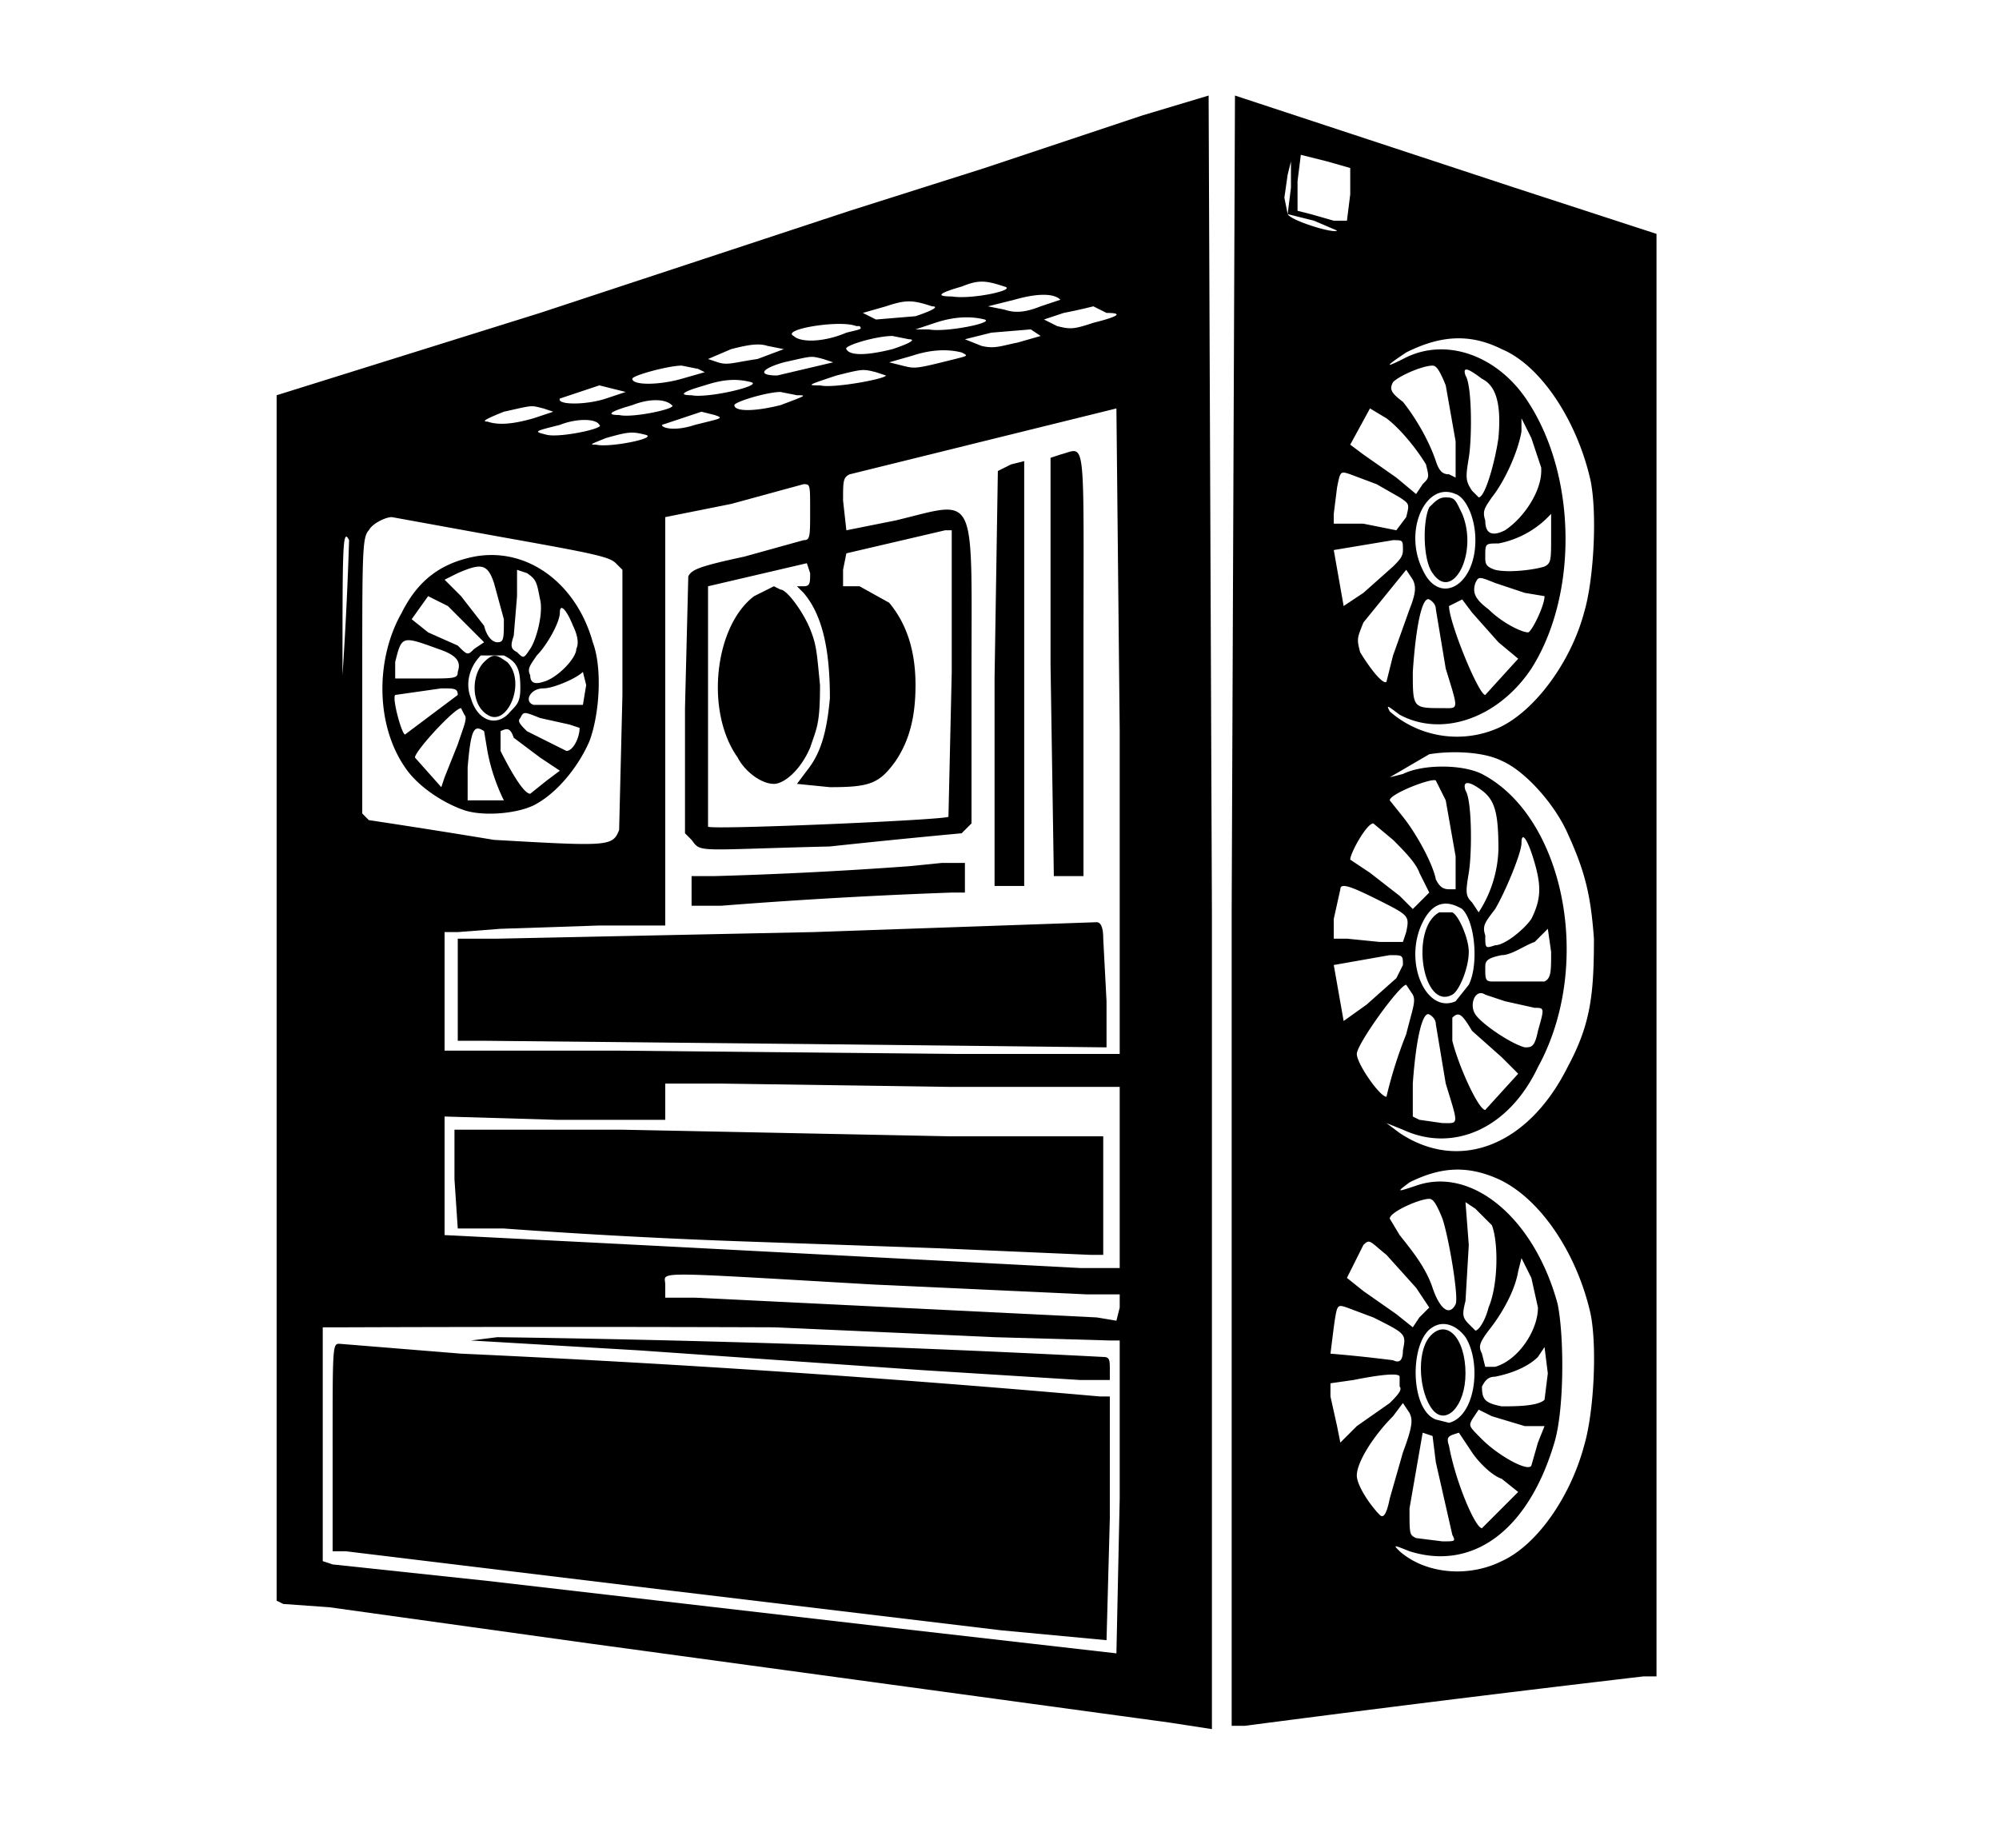 <svg version="1.0" xmlns="http://www.w3.org/2000/svg" width="809.3" height="748" viewBox="0 0 607 561"><path d="m347 35-48 16-41 13-94 31-80 25v366l2 1 14 1 79 11 176 24 13 2V277l-1-248-20 6zm-42 52c4 1-10 4-16 3-5 0-4-1 3-3 5-2 7-2 13 0zm17 4-6 2c-5 2-8 2-11 1l-5-1 8-2c7-2 12-2 14 0zm-39 2c2 0 1 1-5 3l-12 1-4-2 7-2c6-2 8-2 14 0zm53 2c5 0 4 1-4 3-6 2-7 2-11 1l-4-2 6-2a168 168 0 0 0 9-2l4 2zm-37 2c3 1-12 4-17 3h-4l6-2c6-2 11-2 15-1zm-38 2c1 1 0 1-4 2-7 3-14 3-16 1-4-2 14-5 19-3zm55 3-7 2c-5 1-7 2-11 1l-5-2 8-2 12-1 3 2zm-40 1c2 0 1 1-5 3-8 2-13 2-14 0-1-1 9-4 14-4l5 1zm-38 3-8 3c-7 1-9 2-12 1l-3-1 7-3c4-1 8-2 11-1l5 1zm54 1c2 1 2 1-2 2-12 3-12 3-16 2l-4-1 7-2c6-2 11-2 15-1zm-42 2 3 1-17 4c-6 0-5-2 2-4 9-2 8-2 12-1zm-38 3 2 1-7 2c-7 2-15 2-15 0 0-1 11-4 15-4l5 1zm54 1 3 1c0 1-16 4-20 3-4 0-4 0 5-3 8-2 8-2 12-1zm-38 3c4 1-13 5-18 4-4 0-3-1 4-3 6-2 10-2 14-1zm-42 2 4 1-6 2c-6 2-15 2-14 0l12-4 4 1zm56 2c3 0 3 0-5 3-8 2-14 2-14 0 0-1 10-4 14-4l5 1zm-38 3c2 1-12 4-16 3-4 0-3-1 4-3 5-2 10-2 12 0zm-39 1 3 1-6 2c-7 2-11 2-14 1-2 0 0-1 5-3 9-2 8-2 12-1zm175 98v98h-50l-102-1h-53v-36h4l13-1 30-1h20V157l20-4 22-6c2 0 2 0 2 8s0 9-2 9l-18 5c-14 3-16 4-17 6l-1 40v38l2 2c3 4 1 3 42 2a2668 2668 0 0 1 40-4l3-3v-45c0-57 2-53-23-47l-15 3-1-9c0-6 0-7 2-8l81-20 1 98zm-123-96c3 1 2 1-6 3-6 2-10 1-10 0l12-4 4 1zm-35 3c2 1-12 4-16 3s-4-1 4-3c5-2 11-2 12 0zm14 3c4 1-11 4-15 3-2 0-2 0 3-2 7-2 8-2 12-1zm-44 31c28 5 33 6 35 8l2 2v38l-1 41c-2 5-3 5-38 3a2698 2698 0 0 0-38-6l-2-2v-42c0-37 0-42 2-44 1-2 5-4 7-4l33 6zm137 41-1 44c-2 1-72 4-73 3v-73l30-7 1 3c0 3 0 4-2 4h-2l2 2c6 7 8 18 8 32-1 11-3 17-7 22l-3 4 10 1c12 0 15-1 20-8 4-6 6-13 6-23 0-11-3-19-8-25l-9-5h-5v-5l1-5 30-7h2v43zm-183-40a1157 1157 0 0 1-2 41c0-39 0-45 2-41zm182 166h52v55h-12l-134-7-59-3v-36l34 1h33v-11h17l69 1zm-23 60 65 3h10v4l-1 4-6-1-122-6h-9v-4c0-4-6-4 63 0zm-30 13 67 3 35 1h3v48l-1 47-70-8-121-14-47-5-3-1v-71h7a18349 18349 0 0 1 130 0z"/><path d="m322 138-3 1v63l1 64h9v-65c0-71 1-65-7-63zM331 202a776 776 0 0 0 2 0 776 776 0 0 0-2 0zM307 141l-4 2-1 63v63h9V140l-4 1zM314 205a751 751 0 0 0 2 0 751 751 0 0 0-2 0zM260 260zM276 263a1307 1307 0 0 1-59 3h-7v9h9a1640 1640 0 0 1 70-4h4v-9h-7l-10 1zM247 283l-96 2h-12v31h8l99 1 90 1v-14l-1-19c0-4-1-5-2-5l-86 3zM144 169c-10 2-17 7-22 17-8 14-8 34 1 47 4 6 12 11 18 13s17 1 22-2c7-4 13-12 16-19 3-8 4-22 1-30-5-18-20-29-36-26zm6 8 3 11c0 6 0 7-2 7-1 0-3-1-4-5l-7-9-5-5 4-2c7-3 9-3 11 3zm10-3c3 2 3 3 4 8 1 4-1 12-3 15s-2 3-4 1c-2-1-2-2-1-5l1-12v-8l3 1zm-24 10 7 7 4 4-3 2c-2 2-2 2-5-1l-9-4-5-4 5-7 6 3zm38 6c1 2 2 5 1 7 0 3-6 9-10 10-3 1-4 0-4-2-1-2 0-3 2-6 3-3 7-10 7-13s2-1 4 4zm-41 7c6 2 7 4 6 7 0 2-1 2-10 2h-9v-5c2-8 2-8 13-4zm20 2c4 2 5 4 5 10 0 4-1 5-3 7-4 5-10 3-12-4-2-5 0-10 3-13h7zm24 15h-15c-3-1-1-5 3-5 3 0 10-3 12-5l1 4-1 6zm-38-3-16 12c-1 0-4-11-3-12l14-2c4 0 5 0 5 2zm2 6c1 1 0 3-2 9l-4 10-1 3-8-9c0-2 12-15 14-15l1 2zm32 3 3 1c0 3-2 7-4 7l-12-6c-2-2-3-3-2-4 1-2 1-2 6 0l9 2zm-26 2 1 6a58 58 0 0 0 5 15h-11v-10c1-12 2-13 5-11zm9 2 8 6 6 4-4 3-5 4c-2 0-6-7-9-13v-6c2-1 3-1 4 2z"/><path d="M147 201c-4 4-4 13 1 16 6 4 12-10 6-16-3-2-4-3-7 0zM229 181c-12 9-15 35-5 49 2 4 7 8 11 8 3 0 8-4 11-11 2-6 3-7 3-19-1-10-1-12-3-17s-7-12-9-12l-2-1-6 3zM138 358l1 15h14a1945 1945 0 0 0 75 4l57 2 46 2h4v-36h-47l-99-2h-51v15zM151 406l-8 1 51 3 86 6 48 3h9v-3c0-3 0-4-2-4a4800 4800 0 0 0-184-6zM101 439v32h4l99 12 100 12 32 3 1-37v-37h-3a4594 4594 0 0 0-194-13l-37-3c-2 0-2 1-2 31zM374 277v247h4a9046 9046 0 0 1 121-15h4V71l-43-14-85-28-1 247zm29-228 7 2v8l-1 8h-4l-7-2-4-1v-9l1-8 8 2zm-11 8-1 8 8 2 7 3c-1 1-14-3-15-5l-1-5 1-7 1-4v8zm64 49c12 5 23 22 27 40 2 10 1 30-2 40-4 15-15 30-26 35a31 31 0 0 1-33-5c-1-2-1-2 3 1 13 7 30 1 40-14 14-22 14-58-1-81-9-14-25-20-38-13-6 3-5 2 1-2 10-5 19-6 29-1zm-17 11 3 17v11l-2-1c-2 0-3-1-4-4-2-6-6-13-10-18-4-3-4-4-3-6 2-2 9-5 12-5 1 0 2 1 4 6zm11-2c4 2 6 7 5 18-1 7-4 18-6 18l-2-2c-2-3-2-4-1-10s1-22-1-25c-1-3 1-2 5 1zm-29 12c4 3 9 9 12 14 1 4 1 4-1 6l-2 3-6-5-10-7-4-3 6-11 5 3zm47 16c0 6-5 14-11 18-4 2-6 1-6-3-1-3 0-4 2-7 4-5 8-14 9-20v-4l3 6 3 9zm-50 4 7 4c3 2 3 2 2 6l-3 4-10-2h-9v-3l1-8c1-5 1-5 4-4l8 3zm24 3c3 1 6 7 6 14 0 14-11 20-16 9-6-12 1-27 10-23zm29 13c0 7 0 8-2 9-3 1-11 2-15 1-3-1-3-2-3-4 0-4 0-4 4-4a29 29 0 0 0 16-9v8zm-45 4c0 2-1 3-3 5l-9 8-6 4-3-17 18-3c3 0 3 0 3 3zm3 9c1 2 1 4-1 9l-5 14-2 8c-1 1-5-4-8-9-1-4-1-4 1-9l13-16 2 3zm25 1 9 3 6 1c0 3-4 11-5 11-2 0-8-3-12-7-4-3-5-5-4-8 1-2 1-2 6 0zm-18 8 1 6 2 12c4 13 4 12-1 12-9 0-9 0-9-11 1-15 3-23 5-22 0 0 2 1 2 3zm11 1 8 9 6 5-10 11c-2 0-11-22-11-27l4-2 3 4zm9 45c7 3 16 13 20 22 5 11 7 18 8 32 0 17-1 26-8 39-12 24-33 32-51 20l-4-3 5 2c15 7 32 0 41-19 17-31 8-76-17-89-6-3-18-3-24 0l-4 1 12-7c6-1 16-1 22 2zm-17 12 3 17v10h-2c-2 0-3-1-4-3-1-5-6-14-10-19l-4-5c0-2 13-7 14-6l3 6zm11-3c4 3 5 7 5 18a37 37 0 0 1-6 19l-2-3c-2-2-2-3-1-9s1-22-1-25c-1-3 1-3 5 0zm-27 15c3 3 7 7 8 10l3 6-2 2-3 3-4-4-9-7-6-4c0-2 5-11 7-11l6 5zm43 7c2 7 2 11-1 17-2 3-8 8-11 8-3 1-3 1-3-3-1-3 0-4 3-8 3-5 8-17 8-20 0-4 2-1 4 6zm-48 11c10 5 10 5 9 10l-1 3h-7l-10-1h-4v-6l2-9c0-2 3-1 11 3zm26 3c4 4 5 17 2 23l-4 5c-9 4-16-12-10-24 3-6 7-7 12-4zm25 22h-16c-2 0-2-1-2-4 0-2 0-3 5-4 3 0 7-3 10-4l4-4 1 7c0 6 0 8-2 9zm-43-5-2 4-9 8-7 5-3-17 17-3c4 0 4 0 4 3zm3 9c1 2 0 4-2 12a134 134 0 0 0-6 19c-2 0-9-10-9-13s13-21 15-21l2 3zm28 2 9 2c3 0 3 0 1 7-1 5-2 5-4 5-4-1-13-7-15-10s0-8 3-6l6 2zm-21 7 1 6 2 12c4 13 4 12-1 12l-7-1-2-1v-10c1-14 3-22 5-21 0 0 2 1 2 3zm11 2 9 8 5 5-10 11c-2 0-8-13-10-21v-7c2-2 3-1 6 4zm8 45c13 6 24 23 28 41 2 10 1 30-2 40-4 15-14 30-25 35-10 5-23 4-31-3-2-2-2-2 3 0 19 6 36-6 44-33 3-10 3-32 1-42-7-26-26-42-43-36-6 2-6 2-2-1 10-5 18-5 27-1zm-17 12c2 6 5 24 4 26-2 4-5 1-7-5s-6-11-10-16l-3-5c0-2 9-6 12-6 1 0 2 1 4 6zm15 2c2 5 2 18-1 25-1 4-3 7-4 7l-2-2c-2-2-2-3-1-7l1-17-1-13 3 2 5 5zm-32 9 9 10 4 6-3 3-2 3-5-4-10-7-5-4 5-10c2-2 2-1 7 3zm44 7 2 9c0 7-6 16-13 18h-3l-1-4c-1-2-1-3 2-7 4-5 8-12 9-18l1-4 3 6zm-48 12c10 5 10 5 9 10 0 3-1 4-3 3a440 440 0 0 0-19-2l1-8c1-7 1-7 4-6l8 3zm28 6c5 8 3 24-5 26l-4-1c-8-3-8-24-1-28 3-2 7-1 10 3zm24 19c-2 2-9 2-13 2-5-1-6-2-6-6 1-2 2-3 4-3 5-1 10-3 13-6l2-3 1 8-1 8zm-44-7v3c1 1-1 3-3 5l-10 7-5 5-1-5-2-9v-4l7-1c10-2 14-2 14-1zm1 23-4 14c-1 5-2 6-3 5-3-3-7-9-7-12 0-4 5-12 11-18l3-4 2 3c1 2 1 4-2 12zm27-11 10 3h6l-2 5-2 7c-1 2-10-3-15-8-4-4-4-4-3-6l2-3 4 2zm-18 6 1 8 5 22c1 2 1 2-3 2l-8-1c-2-1-2-1-2-9l4-23 3 1zm12 5c2 3 6 7 9 8l5 4-11 11c-2 0-8-14-10-25-1-3 0-3 3-4l4 6z"/><path d="M434 154c-2 4-2 16 1 20 6 9 14-6 9-18-2-4-2-5-5-5-2 0-3 1-5 3zM437 277c-9 5-5 30 4 25 2-1 5-8 5-13 0-4-3-11-5-12h-4zM434 406c-4 5-3 17 1 22s10-1 10-11c0-11-6-17-11-11z"/></svg>